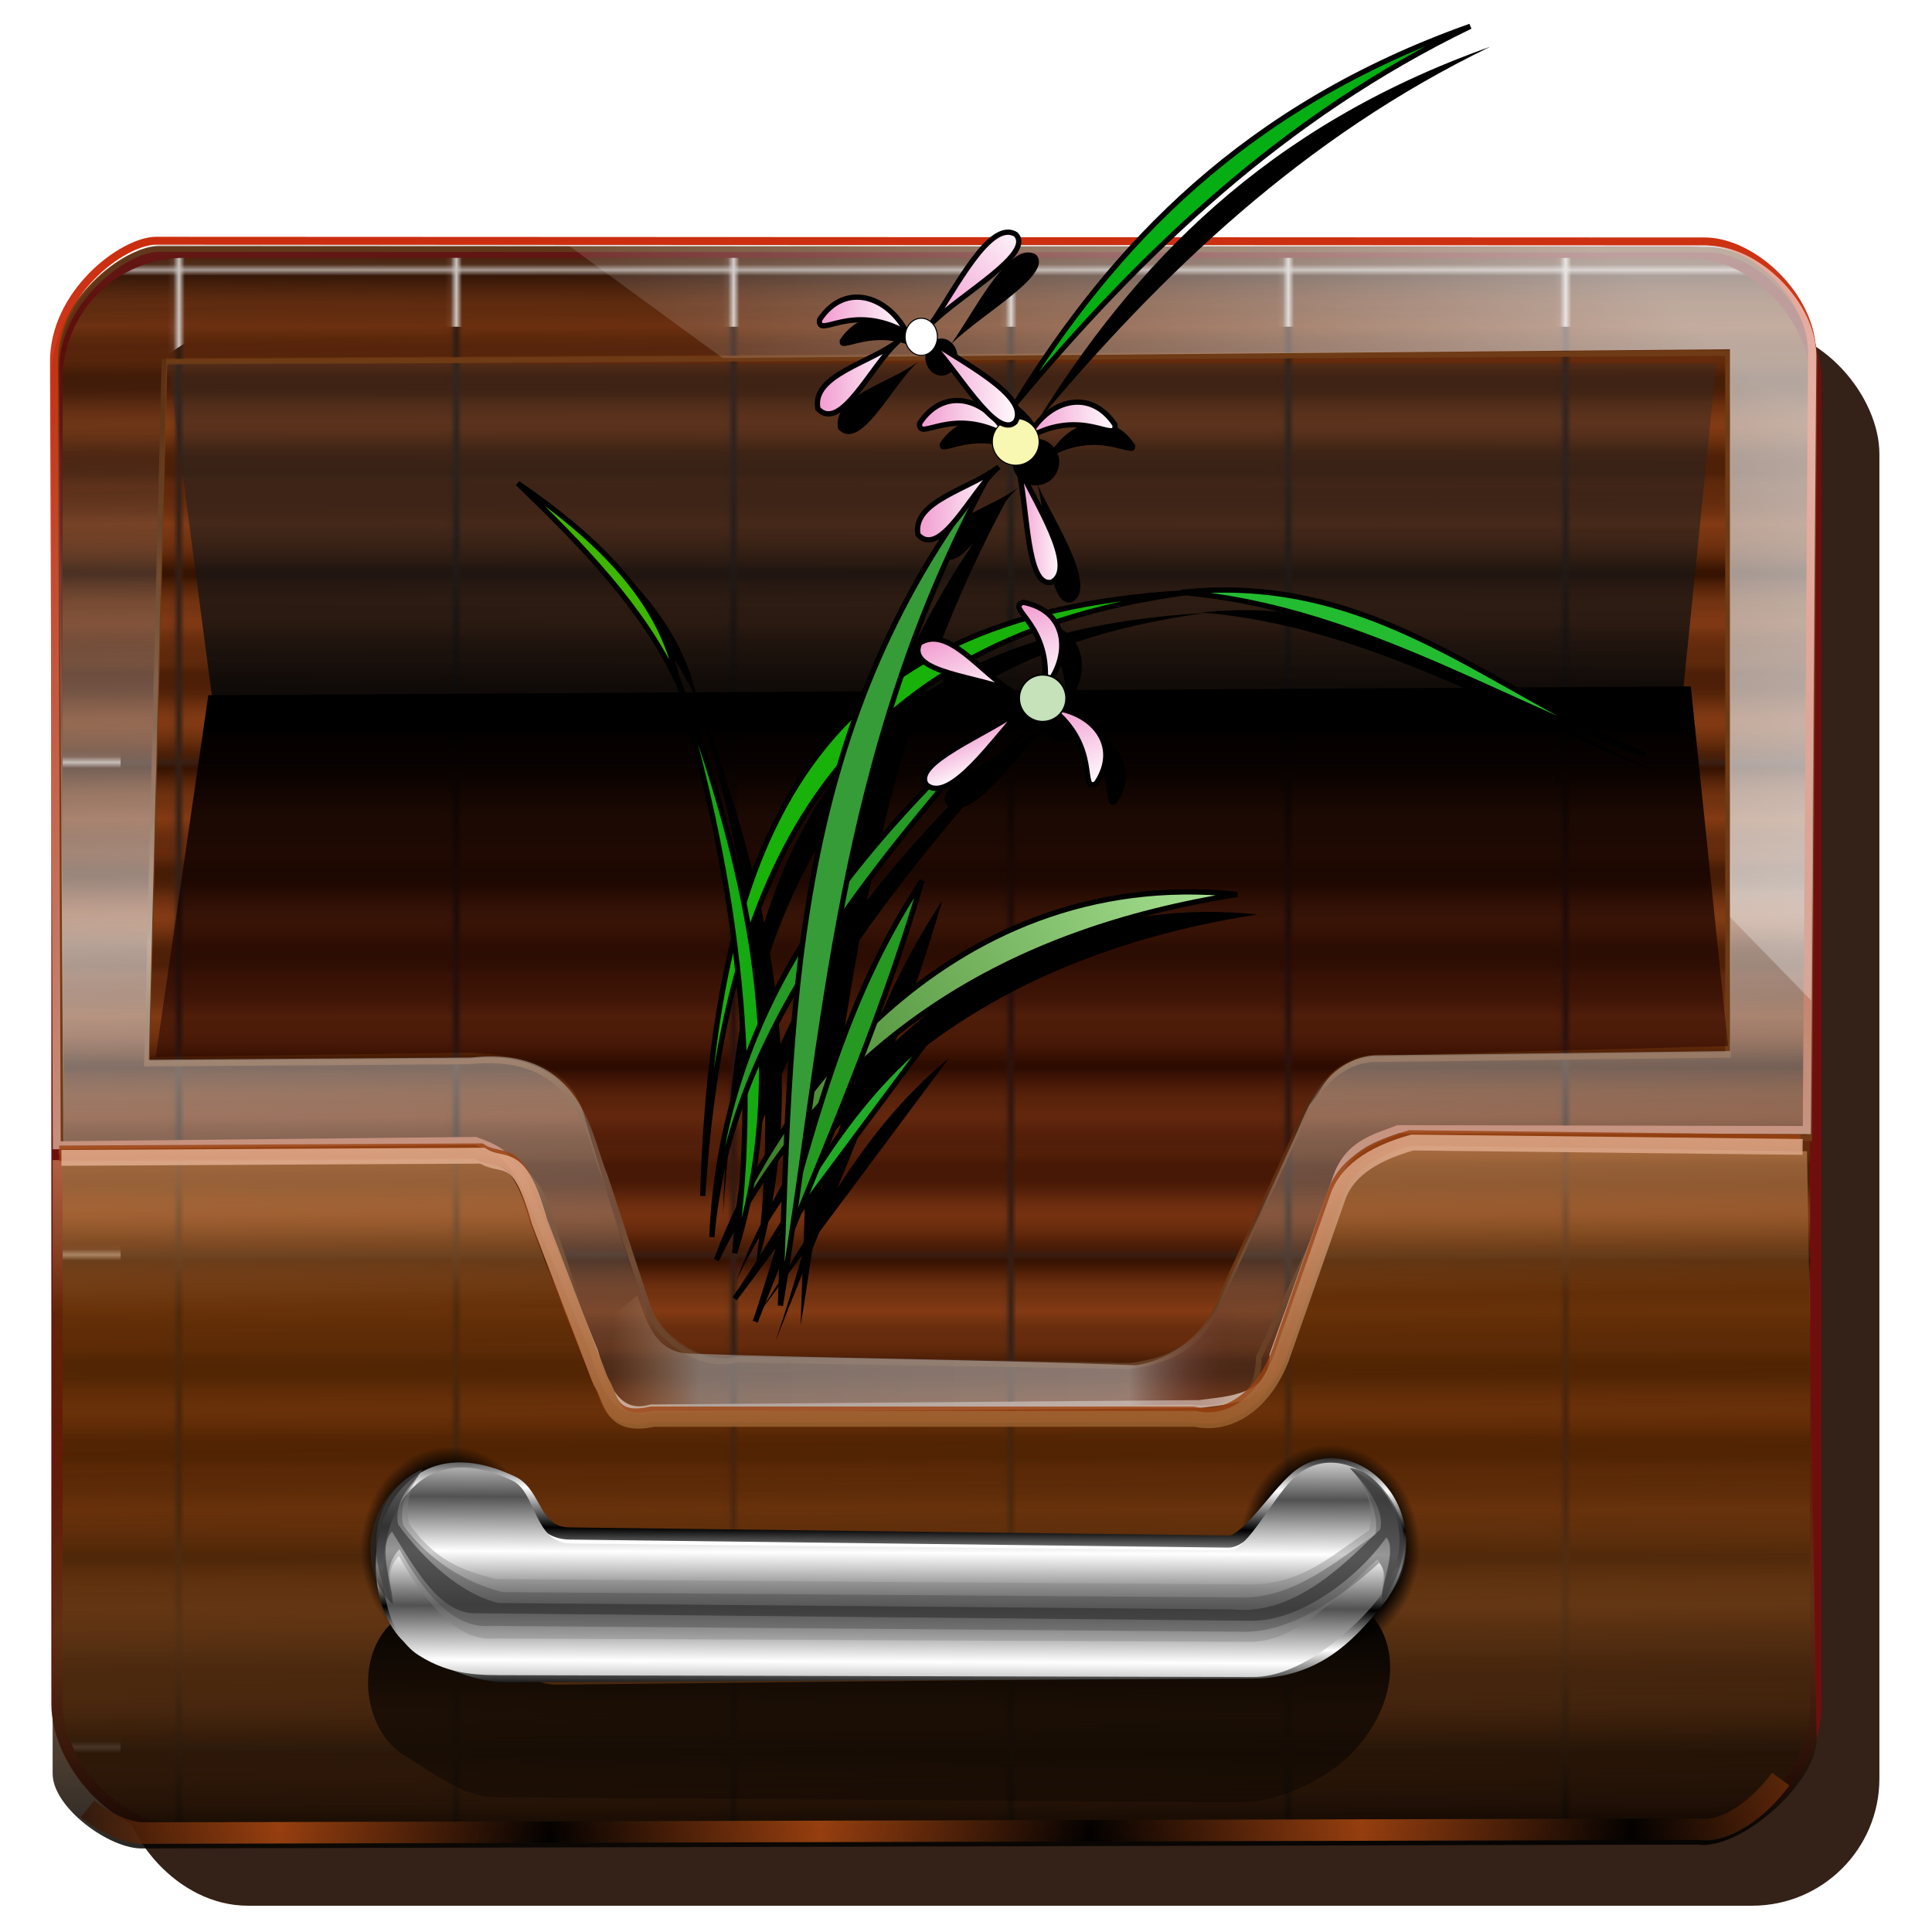 <?xml version="1.0" encoding="UTF-8" standalone="no"?>
<svg
   xmlns:dc="http://purl.org/dc/elements/1.1/"
   xmlns:cc="http://creativecommons.org/ns#"
   xmlns:rdf="http://www.w3.org/1999/02/22-rdf-syntax-ns#"
   xmlns:svg="http://www.w3.org/2000/svg"
   xmlns="http://www.w3.org/2000/svg"
   xmlns:xlink="http://www.w3.org/1999/xlink"
   xmlns:sodipodi="http://sodipodi.sourceforge.net/DTD/sodipodi-0.dtd"
   xmlns:inkscape="http://www.inkscape.org/namespaces/inkscape"
   version="1.1"
   id="svg2"
   width="341.33"
   height="341.33"
   viewBox="0 0 341.333 341.333"
   sodipodi:docname="chewmail.svg"
   inkscape:version="1.0 (4035a4f, 2020-05-01)">
  <defs
     id="defs6">
    <linearGradient
       id="linearGradient874"
       inkscape:collect="always">
      <stop
         stop-opacity="0.596"
         stop-color="#ffffff"
         id="stop1027" />
      <stop
         stop-opacity="0.077"
         stop-color="#ffffff"
         id="stop1029"
         offset="1" />
    </linearGradient>
    <linearGradient
       inkscape:collect="always"
       id="linearGradient1005">
      <stop
         stop-opacity="0.971"
         stop-color="#c92302"
         id="stop1001" />
      <stop
         stop-opacity="1"
         stop-color="#c8ad9d"
         offset="1"
         id="stop1003" />
    </linearGradient>
    <linearGradient
       id="linearGradient991"
       inkscape:collect="always">
      <stop
         stop-opacity="1"
         stop-color="#874c15"
         id="stop987" />
      <stop
         stop-opacity="0.976"
         stop-color="#eab79b"
         id="stop989"
         offset="1" />
    </linearGradient>
    <linearGradient
       inkscape:collect="always"
       id="linearGradient975">
      <stop
         stop-opacity="1"
         stop-color="#000000"
         id="stop971" />
      <stop
         stop-opacity="0.976"
         stop-color="#b84d12"
         offset="1"
         id="stop973" />
    </linearGradient>
    <linearGradient
       inkscape:collect="always"
       id="linearGradient961">
      <stop
         stop-opacity="0"
         stop-color="#c19169"
         id="stop957" />
      <stop
         stop-opacity="0.596"
         stop-color="#a39f9e"
         id="stop965"
         offset="0.141" />
      <stop
         stop-opacity="0.573"
         stop-color="#bcb3b1"
         offset="0.827"
         id="stop967" />
      <stop
         stop-opacity="0"
         stop-color="#5f1919"
         offset="1"
         id="stop959" />
    </linearGradient>
    <pattern
       inkscape:collect="always"
       xlink:href="#pattern1663"
       id="pattern1667"
       patternTransform="matrix(1,0,0,1.515,-2.6733398e-6,9.5703125e-6)" />
    <pattern
       inkscape:collect="always"
       xlink:href="#pattern848"
       id="pattern1663"
       patternTransform="matrix(1,0,0,1.515,-64.717,21.288)" />
    <linearGradient
       inkscape:collect="always"
       id="linearGradient854">
      <stop
         stop-opacity="1"
         stop-color="#000000"
         id="stop849" />
      <stop
         stop-opacity="0"
         stop-color="#380000"
         offset="1"
         id="stop851" />
    </linearGradient>
    <linearGradient
       id="linearGradient847"
       inkscape:collect="always">
      <stop
         stop-opacity="0.861"
         stop-color="#000000"
         id="stop843" />
      <stop
         stop-opacity="0.824"
         stop-color="#5e3614"
         offset="0.335"
         id="stop949" />
      <stop
         stop-opacity="0.506"
         stop-color="#542700"
         id="stop951"
         offset="0.563" />
      <stop
         stop-opacity="0.678"
         stop-color="#5b2d04"
         offset="0.776"
         id="stop953" />
      <stop
         stop-opacity="0.51"
         stop-color="#f1b077"
         id="stop845"
         offset="1" />
    </linearGradient>
    <pattern
       inkscape:collect="always"
       xlink:href="#pattern848"
       id="pattern1573"
       patternTransform="matrix(0.803,0,0,0.787,-74.015,29.037)" />
    <linearGradient
       inkscape:collect="always"
       id="linearGradient884">
      <stop
         stop-opacity="1"
         stop-color="#000000"
         id="stop880" />
      <stop
         stop-opacity="0.302"
         stop-color="#313131"
         offset="1"
         id="stop882" />
    </linearGradient>
    <linearGradient
       inkscape:collect="always"
       id="linearGradient874-3">
      <stop
         stop-opacity="0.576"
         stop-color="#ffffff"
         id="stop870" />
      <stop
         stop-opacity="0.233"
         stop-color="#1f0a00"
         offset="1"
         id="stop872" />
    </linearGradient>
    <linearGradient
       inkscape:collect="always"
       id="linearGradient4267">
      <stop
         stop-opacity="0.522"
         stop-color="#843c15"
         id="stop4269" />
      <stop
         stop-opacity="0"
         stop-color="#843c15"
         offset="1"
         id="stop4271" />
    </linearGradient>
    <linearGradient
       inkscape:collect="always"
       id="linearGradient4394">
      <stop
         stop-opacity="1"
         stop-color="#2f1000"
         id="stop4396" />
      <stop
         stop-opacity="1"
         stop-color="#843c15"
         offset="1"
         id="stop4398" />
    </linearGradient>
    <linearGradient
       inkscape:collect="always"
       xlink:href="#linearGradient4394"
       id="linearGradient851"
       gradientUnits="userSpaceOnUse"
       gradientTransform="matrix(1,0,0,0.365,1.093,109.973)"
       x1="102.5"
       y1="204.46"
       x2="102.5"
       y2="233.21"
       spreadMethod="reflect" />
    <linearGradient
       inkscape:collect="always"
       xlink:href="#linearGradient4267"
       id="linearGradient853"
       gradientUnits="userSpaceOnUse"
       gradientTransform="matrix(1,0,0,0.365,1.093,110.172)"
       x1="105"
       y1="151.33"
       x2="105"
       y2="168.83"
       spreadMethod="reflect" />
    <linearGradient
       inkscape:collect="always"
       xlink:href="#linearGradient874-3"
       id="linearGradient876"
       x1="166.1"
       y1="140.49"
       x2="162.84"
       y2="35.22"
       gradientUnits="userSpaceOnUse"
       spreadMethod="reflect"
       gradientTransform="translate(-3.149,21.796)" />
    <linearGradient
       inkscape:collect="always"
       xlink:href="#linearGradient884"
       id="linearGradient886"
       x1="176.15"
       y1="112.36"
       x2="176.43"
       y2="41.07"
       gradientUnits="userSpaceOnUse"
       gradientTransform="translate(-3.623,21.594)" />
    <linearGradient
       inkscape:collect="always"
       xlink:href="#linearGradient847"
       id="linearGradient896"
       x1="161.06"
       y1="302.4"
       x2="159.36"
       y2="177.25"
       gradientUnits="userSpaceOnUse"
       gradientTransform="translate(-5.424,24.796)" />
    <pattern
       patternUnits="userSpaceOnUse"
       width="48.04"
       height="57.21"
       patternTransform="translate(-70.528,6.566)"
       id="pattern848">
      <g
         id="g849"
         transform="matrix(0.155,0,0,0.549,-2.984,-66.32)">
        <rect
           rx="0"
           stroke-miterlimit="4"
           stroke-dashoffset="0"
           stroke-width="0.604"
           stroke-linecap="round"
           fill-opacity="1"
           stroke-linejoin="round"
           stroke="none"
           fill="url(#linearGradient851)"
           stroke-opacity="1"
           stroke-dasharray="none"
           opacity="1"
           id="rect845"
           width="309.38"
           height="103.93"
           x="19.218"
           y="120.72"
           ry="0" />
        <rect
           rx="0"
           stroke-miterlimit="4"
           stroke-dashoffset="0"
           stroke-width="0.604"
           stroke-linecap="round"
           fill-opacity="1"
           stroke-linejoin="round"
           stroke="none"
           fill="url(#linearGradient853)"
           stroke-opacity="1"
           stroke-dasharray="none"
           opacity="1"
           ry="0"
           y="120.91"
           x="19.218"
           height="103.93"
           width="309.38"
           id="rect847" />
      </g>
    </pattern>
    <linearGradient
       inkscape:collect="always"
       xlink:href="#linearGradient854"
       id="linearGradient856"
       x1="212.79"
       y1="105.6"
       x2="212.8"
       y2="207.57"
       gradientUnits="userSpaceOnUse"
       gradientTransform="translate(-3.487,22.471)" />
    <filter
       color-interpolation-filters="sRGB"
       inkscape:collect="always"
       id="filter852"
       x="-0.017"
       width="1.033"
       y="-0.019"
       height="1.037">
      <feGaussianBlur
         stdDeviation="2.162"
         inkscape:collect="always"
         id="feGaussianBlur854" />
    </filter>
    <pattern
       patternUnits="userSpaceOnUse"
       width="48.04"
       height="86.65"
       patternTransform="translate(-65.879,135.195)"
       id="pattern1669">
      <rect
         stroke-width="1.231"
         stroke="none"
         fill="url(#pattern1667)"
         width="48.04"
         height="86.65"
         x="0"
         y="0"
         id="rect1665" />
    </pattern>
    <linearGradient
       inkscape:collect="always"
       xlink:href="#linearGradient961"
       id="linearGradient963"
       x1="107.92"
       y1="244.79"
       x2="218.63"
       y2="245.88"
       gradientUnits="userSpaceOnUse" />
    <linearGradient
       inkscape:collect="always"
       xlink:href="#linearGradient975"
       id="linearGradient977"
       x1="193.48"
       y1="324.46"
       x2="145.69"
       y2="323.68"
       gradientUnits="userSpaceOnUse"
       gradientTransform="translate(-16.66,64.315)"
       spreadMethod="reflect" />
    <linearGradient
       inkscape:collect="always"
       xlink:href="#linearGradient991"
       id="linearGradient985"
       gradientUnits="userSpaceOnUse"
       gradientTransform="translate(0.387,1.937)"
       x1="171.01"
       y1="264.41"
       x2="169.71"
       y2="198.93" />
    <linearGradient
       inkscape:collect="always"
       xlink:href="#linearGradient1005"
       id="linearGradient1007"
       x1="191.31"
       y1="40.449"
       x2="194.93"
       y2="234.94"
       gradientUnits="userSpaceOnUse" />
    <filter
       color-interpolation-filters="sRGB"
       inkscape:collect="always"
       id="filter1011"
       x="-0.001"
       width="1.02"
       y="-0.015"
       height="1.03">
      <feGaussianBlur
         inkscape:collect="always"
         stdDeviation="1.293"
         id="feGaussianBlur1013" />
    </filter>
    <linearGradient
       inkscape:collect="always"
       id="linearGradient2813">
      <stop
         stop-opacity="1"
         stop-color="white"
         id="stop2815" />
      <stop
         stop-opacity="1"
         stop-color="black"
         offset="1"
         id="stop2817" />
    </linearGradient>
    <clipPath
       id="clipPath2059"
       clipPathUnits="userSpaceOnUse">
      <path
         stroke-miterlimit="4"
         stroke-width="0.048"
         stroke-linecap="butt"
         fill-opacity="1"
         stroke-linejoin="miter"
         stroke="none"
         fill-rule="evenodd"
         fill="#ffffff"
         stroke-opacity="1"
         stroke-dasharray="none"
         inkscape:connector-curvature="0"
         sodipodi:nodetypes="csscsscccccccs"
         id="path2061"
         d="m -10.1,231.685 c 3.559,2.506 4.832,-0.585 2.965,-3.064 -3.182,-4.225 -6.444,-9.84 -12.355,-15.913 -2.595,-2.669 -11.861,-7.808 -11.861,-7.808 0,0 -0.115,-2.188 -0.099,-3.064 0.011,-0.582 -0.566,-0.564 -0.89,-0.297 -0.782,0.645 -2.471,2.57 -2.471,2.57 l -1.68,-0.099 -1.087,-1.581 c -0.297,-0.411 -0.636,-0.346 -0.89,0 -0.545,1.85 -0.879,3.885 -3.459,3.954 l 4.448,3.954 c 7.766,1.553 15.579,5.585 20.262,14.332 0,0 4.526,5.194 7.116,7.018 z" />
    </clipPath>
    <clipPath
       clipPathUnits="userSpaceOnUse"
       id="clipPath2059-5">
      <path
         d="m -10.1,231.685 c 3.559,2.506 4.832,-0.585 2.965,-3.064 -3.182,-4.225 -6.444,-9.84 -12.355,-15.913 -2.595,-2.669 -11.861,-7.808 -11.861,-7.808 0,0 -0.115,-2.188 -0.099,-3.064 0.011,-0.582 -0.566,-0.564 -0.89,-0.297 -0.782,0.645 -2.471,2.57 -2.471,2.57 l -1.68,-0.099 -1.087,-1.581 c -0.297,-0.411 -0.636,-0.346 -0.89,0 -0.545,1.85 -0.879,3.885 -3.459,3.954 l 4.448,3.954 c 7.766,1.553 15.579,5.585 20.262,14.332 0,0 4.526,5.194 7.116,7.018 z"
         id="path2061-3"
         sodipodi:nodetypes="csscsscccccccs"
         inkscape:connector-curvature="0"
         stroke-dasharray="none"
         stroke-opacity="1"
         fill="#ffffff"
         fill-rule="evenodd"
         stroke="none"
         stroke-linejoin="miter"
         fill-opacity="1"
         stroke-linecap="butt"
         stroke-width="0.048"
         stroke-miterlimit="4" />
    </clipPath>
    <linearGradient
       id="linearGradient1174"
       inkscape:collect="always">
      <stop
         id="stop1170"
         stop-color="#000000"
         stop-opacity="1" />
      <stop
         id="stop1172"
         offset="1"
         stop-color="#000000"
         stop-opacity="0.151" />
    </linearGradient>
    <linearGradient
       id="linearGradient903"
       inkscape:collect="always">
      <stop
         id="stop899"
         stop-color="#000000"
         stop-opacity="1" />
      <stop
         offset="0.793"
         id="stop907"
         stop-color="#000000"
         stop-opacity="1" />
      <stop
         id="stop901"
         offset="1"
         stop-color="#000000"
         stop-opacity="0" />
    </linearGradient>
    <linearGradient
       id="linearGradient889"
       inkscape:collect="always">
      <stop
         id="stop885"
         stop-color="#525252"
         stop-opacity="1" />
      <stop
         id="stop887"
         offset="1"
         stop-color="#ffffff"
         stop-opacity="0.995" />
    </linearGradient>
    <radialGradient
       gradientUnits="userSpaceOnUse"
       gradientTransform="matrix(2.982,0,0,3.422,376.443,-202.577)"
       r="5.34"
       fy="139.12"
       fx="-99.53"
       cy="139.12"
       cx="-99.53"
       id="radialGradient905"
       xlink:href="#linearGradient903"
       inkscape:collect="always" />
    <radialGradient
       r="5.34"
       fy="139.12"
       fx="-99.53"
       cy="139.12"
       cx="-99.53"
       gradientTransform="matrix(2.982,0,0,3.422,531.734,-203.524)"
       gradientUnits="userSpaceOnUse"
       id="radialGradient911"
       xlink:href="#linearGradient903"
       inkscape:collect="always" />
    <filter
       height="1.201"
       y="-0.1"
       width="1.037"
       x="-0.019"
       id="filter1029"
       inkscape:collect="always"
       color-interpolation-filters="sRGB">
      <feGaussianBlur
         id="feGaussianBlur1031"
         inkscape:collect="always" />
    </filter>
    <filter
       height="1.104"
       y="-0.052"
       width="1.014"
       x="-0.007"
       id="filter1086"
       inkscape:collect="always"
       color-interpolation-filters="sRGB">
      <feGaussianBlur
         id="feGaussianBlur1088"
         inkscape:collect="always" />
    </filter>
    <filter
       height="1.1"
       y="-0.05"
       width="1.014"
       x="-0.007"
       id="filter1090"
       inkscape:collect="always"
       color-interpolation-filters="sRGB">
      <feGaussianBlur
         id="feGaussianBlur1092"
         inkscape:collect="always" />
    </filter>
    <filter
       height="1.105"
       y="-0.053"
       width="1.014"
       x="-0.007"
       id="filter1094"
       inkscape:collect="always"
       color-interpolation-filters="sRGB">
      <feGaussianBlur
         id="feGaussianBlur1096"
         inkscape:collect="always" />
    </filter>
    <linearGradient
       y2="156.84"
       x2="111.4"
       y1="141.62"
       x1="111.4"
       gradientUnits="userSpaceOnUse"
       id="linearGradient1189"
       xlink:href="#linearGradient1174"
       inkscape:collect="always" />
    <linearGradient
       spreadMethod="reflect"
       y2="138.09"
       x2="-73.838"
       y1="140.32"
       x1="-73.838"
       gradientTransform="matrix(2.982,0.013,0,3.156,377.006,-164.758)"
       gradientUnits="userSpaceOnUse"
       id="linearGradient1191"
       xlink:href="#linearGradient2813"
       inkscape:collect="always" />
    <linearGradient
       spreadMethod="reflect"
       y2="139.52"
       x2="-74.21"
       y1="136.47"
       x1="-74.21"
       gradientTransform="matrix(2.982,0.013,0,3.156,376.937,-165.04)"
       gradientUnits="userSpaceOnUse"
       id="linearGradient1193"
       xlink:href="#linearGradient889"
       inkscape:collect="always" />
    <linearGradient
       spreadMethod="pad"
       y2="103.7"
       x2="182.71"
       y1="4.467"
       x1="264.25"
       gradientTransform="translate(-3.149,21.796)"
       gradientUnits="userSpaceOnUse"
       id="linearGradient1032"
       xlink:href="#linearGradient874"
       inkscape:collect="always" />
    <linearGradient
       id="linearGradient2820"
       inkscape:collect="always">
      <stop
         stop-opacity="1"
         stop-color="#f197ce"
         id="stop2822" />
      <stop
         stop-opacity="1"
         stop-color="white"
         id="stop2824"
         offset="1" />
    </linearGradient>
    <linearGradient
       id="linearGradient2812"
       inkscape:collect="always">
      <stop
         stop-opacity="1"
         stop-color="#266a0f"
         id="stop2814" />
      <stop
         stop-opacity="1"
         stop-color="#aae495"
         id="stop2816"
         offset="1" />
    </linearGradient>
    <linearGradient
       gradientUnits="userSpaceOnUse"
       y2="201.16"
       x2="177.05"
       y1="264.51"
       x1="68.16"
       id="linearGradient2818"
       xlink:href="#linearGradient2812"
       inkscape:collect="always" />
    <linearGradient
       gradientUnits="userSpaceOnUse"
       y2="228.05"
       x2="-67.763"
       y1="246.4"
       x1="-88.42"
       id="linearGradient2826"
       xlink:href="#linearGradient2820"
       inkscape:collect="always" />
    <linearGradient
       gradientUnits="userSpaceOnUse"
       y2="244.26"
       x2="-92.09"
       y1="244.26"
       x1="-109.66"
       id="linearGradient2834"
       xlink:href="#linearGradient2820"
       inkscape:collect="always" />
    <linearGradient
       gradientUnits="userSpaceOnUse"
       y2="256.1"
       x2="-93.63"
       y1="256.1"
       x1="-110.05"
       id="linearGradient2842"
       xlink:href="#linearGradient2820"
       inkscape:collect="always" />
    <linearGradient
       gradientUnits="userSpaceOnUse"
       y2="256.84"
       x2="-71.06"
       y1="256.84"
       x1="-89.41"
       id="linearGradient2850"
       xlink:href="#linearGradient2820"
       inkscape:collect="always" />
    <linearGradient
       gradientUnits="userSpaceOnUse"
       y2="110.27"
       x2="-137.17"
       y1="110.27"
       x1="-154.73"
       id="linearGradient2858"
       xlink:href="#linearGradient2820"
       inkscape:collect="always" />
    <linearGradient
       gradientUnits="userSpaceOnUse"
       y2="109.97"
       x2="-157.71"
       y1="109.97"
       x1="-175.28"
       id="linearGradient2866"
       xlink:href="#linearGradient2820"
       inkscape:collect="always" />
    <linearGradient
       gradientUnits="userSpaceOnUse"
       y2="126.1"
       x2="-159.24"
       y1="126.1"
       x1="-175.66"
       id="linearGradient2874"
       xlink:href="#linearGradient2820"
       inkscape:collect="always" />
    <linearGradient
       gradientUnits="userSpaceOnUse"
       y2="129.9"
       x2="-147.59"
       y1="129.9"
       x1="-156.69"
       id="linearGradient2882"
       xlink:href="#linearGradient2820"
       inkscape:collect="always" />
    <filter
       height="1.031"
       y="-0.016"
       width="1.036"
       x="-0.018"
       id="filter4621"
       inkscape:collect="always">
      <feGaussianBlur
         stdDeviation="1.395"
         id="feGaussianBlur4623"
         inkscape:collect="always" />
    </filter>
    <linearGradient
       y2="110.27"
       x2="-137.17"
       y1="110.27"
       x1="-154.73"
       gradientUnits="userSpaceOnUse"
       id="linearGradient1140"
       xlink:href="#linearGradient2820"
       inkscape:collect="always" />
    <linearGradient
       y2="129.9"
       x2="-147.59"
       y1="129.9"
       x1="-156.69"
       gradientUnits="userSpaceOnUse"
       id="linearGradient1142"
       xlink:href="#linearGradient2820"
       inkscape:collect="always" />
    <linearGradient
       y2="126.1"
       x2="-159.24"
       y1="126.1"
       x1="-175.66"
       gradientUnits="userSpaceOnUse"
       id="linearGradient1144"
       xlink:href="#linearGradient2820"
       inkscape:collect="always" />
    <linearGradient
       y2="109.97"
       x2="-157.71"
       y1="109.97"
       x1="-175.28"
       gradientUnits="userSpaceOnUse"
       id="linearGradient1146"
       xlink:href="#linearGradient2820"
       inkscape:collect="always" />
  </defs>
  <sodipodi:namedview
     pagecolor="#ff0000"
     bordercolor="#666666"
     borderopacity="1"
     objecttolerance="10"
     gridtolerance="10"
     guidetolerance="10"
     inkscape:pageopacity="0"
     inkscape:pageshadow="2"
     inkscape:window-width="1920"
     inkscape:window-height="1056"
     id="namedview4"
     showgrid="false"
     inkscape:snap-to-guides="false"
     inkscape:snap-grids="false"
     inkscape:snap-others="false"
     inkscape:object-nodes="false"
     inkscape:snap-nodes="false"
     inkscape:snap-global="false"
     inkscape:zoom="2.5781249"
     inkscape:cx="170.66667"
     inkscape:cy="170.66667"
     inkscape:current-layer="svg2"
     inkscape:window-x="0"
     inkscape:window-y="0"
     inkscape:window-maximized="1"
     inkscape:document-rotation="0" />
  <rect
     style="filter:url(#filter852)"
     rx="22.471"
     stroke-miterlimit="4"
     stroke-dashoffset="0"
     stroke-width="2"
     stroke-linecap="round"
     fill-opacity="0.906"
     stroke-linejoin="round"
     stroke="none"
     filter="url(#filter852)"
     fill="#1f0a00"
     stroke-opacity="1"
     stroke-dasharray="none"
     opacity="1"
     ry="22.471"
     y="57.728"
     x="21.309"
     height="278.96"
     width="310.73"
     id="rect1574" />
  <rect
     rx="22.471"
     stroke-miterlimit="4"
     stroke-dashoffset="0"
     stroke-width="2"
     stroke-linecap="round"
     fill-opacity="1"
     stroke-linejoin="round"
     stroke="#700e0e"
     fill="url(#pattern1669)"
     stroke-opacity="1"
     stroke-dasharray="none"
     opacity="1"
     id="rect846"
     width="310.73"
     height="278.96"
     x="10.07"
     y="44.555"
     ry="22.471" />
  <path
     stroke-width="1"
     stroke-linecap="butt"
     fill-opacity="1"
     stroke-linejoin="miter"
     stroke="#6e3b16"
     fill="url(#pattern1573)"
     stroke-opacity="1"
     sodipodi:nodetypes="cccccccccccccccccccccccccccc"
     inkscape:connector-curvature="0"
     id="path1571"
     d="m 9.972,65.488 0.877,137.917 73.613,-0.387 c 4.158,1.552 8.458,2.394 11.623,8.91 l 9.299,28.283 c 1.799,6.476 4.19,11.765 10.072,10.074 l 96.859,-0.775 c 5.155,-0.713 9.991,-1.873 10.074,-9.686 l 14.334,-30.607 c 2.081,-5.653 5.955,-7.722 10.074,-9.299 l 72.838,1.162 0.933,-137.616 C 320.389,53.836 310.389,44.364 301.921,44.107 L 27.932,43.987 C 22.068,44.076 9.849,53.27 9.972,65.488 Z M 305.302,62.378 V 186.358 l -62.766,0.775 c -7.218,0.415 -11.479,7.519 -13.561,13.172 l -13.172,28.67 c -3.571,10.137 -11.118,11.686 -16.273,12.398 l -69.352,-1.162 c -5.882,1.691 -14.086,-3.21 -15.885,-9.686 l -7.361,-22.471 c -2.857,-6.588 -4.227,-22.662 -24.021,-20.535 l -56.953,0.387 3.1,-123.98 z" />
  <path
     stroke-width="1"
     stroke-linecap="butt"
     fill-opacity="1"
     stroke-linejoin="miter"
     stroke="none"
     fill="url(#linearGradient876)"
     stroke-opacity="1"
     d="m 10.31,64.812 0.877,137.917 73.613,-0.387 c 4.158,1.552 6.093,2.394 9.258,8.91 l 11.664,28.283 c 1.799,6.476 4.19,11.765 10.072,10.074 l 96.859,-0.775 c 5.155,-0.713 13.031,-0.86 13.115,-8.672 l 11.293,-31.621 c 2.081,-5.653 6.631,-6.708 10.75,-8.285 l 72.162,0.149 0.933,-137.616 c -0.18,-9.629 -10.18,-19.101 -18.648,-19.358 L 28.27,43.311 c -5.864,0.089 -18.082,9.284 -17.96,21.501 z M 305.64,61.702 v 123.98 l -62.766,0.775 c -7.218,0.415 -11.479,7.519 -13.561,13.172 l -13.172,28.67 c -3.571,10.137 -11.118,11.686 -16.273,12.398 l -69.352,-1.162 c -5.882,1.691 -14.086,-3.21 -15.885,-9.686 l -7.361,-22.471 c -2.857,-6.588 -4.227,-22.662 -24.021,-20.535 l -56.953,0.387 3.1,-123.98 z"
     id="path865"
     inkscape:connector-curvature="0"
     sodipodi:nodetypes="cccccccccccccccccccccccccccc" />
  <path
     stroke-miterlimit="4"
     stroke-width="1.4"
     stroke-linecap="butt"
     fill-opacity="1"
     stroke-linejoin="miter"
     stroke="url(#linearGradient1007)"
     fill="none"
     stroke-opacity="0.976"
     stroke-dasharray="none"
     sodipodi:nodetypes="ccccccccccccccc"
     inkscape:connector-curvature="0"
     id="path996"
     d="M 9.535,64.037 10.025,202.342 84.025,201.568 c 4.158,1.552 6.093,2.394 9.258,8.91 l 11.664,28.283 c 1.799,6.476 4.19,11.765 10.072,10.074 l 96.859,-0.775 c 5.155,-0.713 13.031,-0.86 13.115,-8.672 l 11.293,-31.621 c 2.081,-5.653 6.631,-6.708 10.75,-8.285 l 72.162,0.149 0.933,-137.616 C 319.952,52.385 309.952,42.914 301.484,42.657 L 27.495,42.536 c -5.864,0.089 -18.082,9.284 -17.96,21.501 z" />
  <path
     stroke-width="1"
     stroke-linecap="butt"
     fill-opacity="1"
     stroke-linejoin="miter"
     stroke="none"
     fill="url(#linearGradient886)"
     stroke-opacity="1"
     d="m 29.697,64.212 7.754,58.882 259.965,-1.553 5.813,-57.329 z"
     id="path878"
     inkscape:connector-curvature="0"
     sodipodi:nodetypes="ccccc" />
  <path
     stroke-miterlimit="4"
     stroke-width="2.8"
     stroke-linecap="butt"
     fill-opacity="1"
     stroke-linejoin="miter"
     stroke="none"
     fill="url(#linearGradient896)"
     stroke-opacity="0.808"
     stroke-dasharray="none"
     d="m 9.299,204.955 74.388,-0.387 c 3.853,2.468 6.397,-1.556 10.073,11.623 l 10.848,28.283 c 2.068,3.055 1.529,8.283 9.299,6.586 h 95.697 c 6.134,1.356 12.214,-2.859 15.25,-10.799 l 9.934,-28.333 c 1.441,-4.212 5.536,-7.539 13.173,-9.686 l 71.289,1.162 1.708,104.229 c -0.624,8.055 -13.875,19.365 -21.079,18.248 l -274.694,0.688 c -5.849,0.138 -15.812,-7.197 -15.885,-13.133 z"
     id="path888"
     inkscape:connector-curvature="0"
     sodipodi:nodetypes="ccccccccccccccc" />
  <path
     stroke-width="1"
     stroke-linecap="butt"
     fill-opacity="1"
     stroke-linejoin="miter"
     stroke="none"
     fill="url(#linearGradient856)"
     stroke-opacity="1"
     d="m 36.807,122.818 261.908,-1.55 6.586,63.54 -58.503,1.55 c -12.172,-0.922 -11.879,5.081 -15.498,8.911 l -15.885,35.257 c -3.065,4.496 -5.868,9.202 -13.948,9.686 l -75.163,-0.775 c -2.785,2.228 -13.997,-5.462 -12.785,-9.299 -1.162,-1.937 -10.073,-32.157 -10.073,-32.157 -2.637,-10.802 -11.477,-11.265 -20.147,-12.011 l -55.791,0.775 z"
     id="path1575"
     inkscape:connector-curvature="0"
     sodipodi:nodetypes="ccccccccccccc" />
  <path
     stroke-width="1"
     stroke-linecap="butt"
     fill-opacity="1"
     stroke-linejoin="miter"
     stroke="none"
     fill="url(#linearGradient963)"
     stroke-opacity="1"
     d="m 112.582,228.893 -9.171,7.361 c 2.735,5.681 2.473,13.411 13.752,13.245 l 92.96,-1.359 c 12.213,1.633 12.078,-7.71 16.453,-13.044 L 215.239,230.465 c -3.449,5.373 -7.734,9.672 -14.532,10.739 -26.794,-1.009 -58.062,-1.273 -78.319,-2.056 -6.505,0.059 -7.953,-5.12 -9.806,-10.254 z"
     id="path955"
     inkscape:connector-curvature="0"
     sodipodi:nodetypes="ccccccccc" />
  <g
     id="g994"
     transform="translate(15.885,-64.702)">
    <path
       stroke-miterlimit="4"
       stroke-width="3.8"
       stroke-linecap="butt"
       fill-opacity="0.861"
       stroke-linejoin="miter"
       stroke="url(#linearGradient977)"
       fill="none"
       stroke-opacity="0.808"
       stroke-dasharray="none"
       d="m 298.718,379.02 c -3.872,5.28 -9.774,9.559 -14.338,8.852 L 9.686,388.561 c -2.923,0.069 -6.874,-1.729 -10.104,-4.285"
       id="path969"
       inkscape:connector-curvature="0"
       sodipodi:nodetypes="cccc" />
  </g>
  <g
     id="g999">
    <path
       stroke-miterlimit="4"
       stroke-width="2.8"
       stroke-linecap="butt"
       fill-opacity="1"
       stroke-linejoin="miter"
       stroke="#9b410f"
       fill="none"
       stroke-opacity="0.808"
       stroke-dasharray="none"
       d="m 10.461,203.793 74.388,-0.387 c 3.853,2.468 6.397,-1.556 10.073,11.623 l 10.848,28.283 c 2.068,3.055 1.529,8.283 9.299,6.586 h 95.697 c 6.134,1.356 12.214,-2.859 15.25,-10.799 l 9.934,-28.333 c 1.441,-4.212 5.536,-7.539 13.173,-9.686 l 68.964,0.775"
       id="path979"
       inkscape:connector-curvature="0"
       sodipodi:nodetypes="cccccccccc" />
  </g>
  <path
     stroke-miterlimit="4"
     stroke-width="2.8"
     stroke-linecap="butt"
     fill-opacity="0.861"
     stroke-linejoin="miter"
     stroke="url(#linearGradient985)"
     fill="none"
     stroke-opacity="0.808"
     stroke-dasharray="none"
     d="m 10.848,204.568 74.388,-0.387 c 3.853,2.468 6.397,-1.556 10.073,11.623 l 10.848,28.283 c 2.068,3.055 1.529,8.283 9.299,6.586 H 211.154 c 6.134,1.356 12.214,-2.859 15.25,-10.799 l 9.934,-28.333 c 1.441,-4.212 5.536,-7.539 13.173,-9.686 l 68.964,0.775"
     id="path983"
     inkscape:connector-curvature="0"
     sodipodi:nodetypes="cccccccccc" />
  <path
     stroke-miterlimit="4"
     stroke-width="2.5"
     stroke-linecap="butt"
     fill-opacity="1"
     stroke-linejoin="miter"
     stroke="url(#linearGradient1007)"
     filter="url(#filter1011)"
     fill="none"
     stroke-opacity="0.976"
     stroke-dasharray="none"
     d="M 9.535,64.037 10.025,202.342 84.025,201.568 c 4.158,1.552 9.584,3.17 12.749,9.686 l 8.173,27.507 c 1.799,6.476 5.742,11.377 11.624,9.686 l 95.308,-0.388 c 5.155,-0.713 11.867,-0.084 11.951,-7.896 l 12.457,-32.397 c 2.081,-5.653 6.631,-6.708 10.75,-8.285 l 72.162,0.149 0.933,-137.616 C 319.952,52.385 309.952,42.914 301.484,42.657 L 27.495,42.536 c -5.864,0.089 -18.082,9.284 -17.96,21.501 z"
     id="path1009"
     inkscape:connector-curvature="0"
     sodipodi:nodetypes="ccccccccccccccc" />
  <path
     transform="matrix(2.572,0.011,0,2.723,-140.233,-103.882)"
     sodipodi:nodetypes="cssssssssc"
     inkscape:connector-curvature="0"
     id="path1033"
     d="m 88.682,143.019 c -9.327,-4.172 -11.007,5.926 -6.433,8.655 2.252,1.344 4.227,2.723 6.294,2.727 l 51.03,0.118 c 3.199,0.007 6.56,-1.843 8.111,-3.517 5.207,-5.619 0.601,-11.857 -3.285,-8.724 -1.476,1.19 -5.427,4.148 -6.691,4.166 l -44.965,0.637 c -2.724,0.039 -7.754,-4.062 -5.936,-4.062 z"
     stroke-dasharray="none"
     stroke-opacity="1"
     fill="url(#linearGradient1189)"
     filter="url(#filter1029)"
     stroke="none"
     stroke-linejoin="miter"
     fill-opacity="1"
     stroke-linecap="butt"
     stroke-width="0.812"
     stroke-miterlimit="4" />
  <ellipse
     transform="matrix(1,0.004,0,1,0,0)"
     ry="18.274"
     rx="15.924"
     cy="272.61"
     cx="234.93"
     id="ellipse909"
     opacity="1"
     stroke-dasharray="none"
     stroke-opacity="1"
     fill="url(#radialGradient911)"
     fill-rule="nonzero"
     stroke="none"
     stroke-linejoin="round"
     fill-opacity="1"
     stroke-linecap="round"
     stroke-width="2.149"
     stroke-dashoffset="0"
     stroke-miterlimit="4" />
  <ellipse
     transform="matrix(1,0.004,0,1,0,0)"
     id="path897"
     cx="79.63"
     cy="273.56"
     rx="15.924"
     ry="18.274"
     opacity="1"
     stroke-dasharray="none"
     stroke-opacity="1"
     fill="url(#radialGradient905)"
     fill-rule="nonzero"
     stroke="none"
     stroke-linejoin="round"
     fill-opacity="1"
     stroke-linecap="round"
     stroke-width="2.149"
     stroke-dashoffset="0"
     stroke-miterlimit="4" />
  <path
     d="m 90.573,261.856 c -23.991,-11.462 -28.697,21.138 -16.934,28.62 5.793,3.685 10.872,5.683 16.189,5.657 l 131.448,-0.644 c 11.444,-0.056 17.067,-6.698 21.056,-11.236 13.394,-15.24 -3.276,-31.727 -13.273,-23.243 -3.798,3.223 -8.794,11.381 -12.045,11.342 l -116.326,-1.42 c -6.47,-0.079 -5.845,-7.035 -10.114,-9.075 z"
     id="path863"
     inkscape:connector-curvature="0"
     sodipodi:nodetypes="cssssssssc"
     stroke-dasharray="none"
     stroke-opacity="1"
     fill="#ffffff"
     stroke="url(#linearGradient1191)"
     stroke-linejoin="miter"
     fill-opacity="1"
     stroke-linecap="butt"
     stroke-width="2.149"
     stroke-miterlimit="4" />
  <path
     sodipodi:nodetypes="cssssssssc"
     inkscape:connector-curvature="0"
     id="path883"
     d="m 90.504,261.574 c -23.991,-11.462 -28.31,23.38 -16.546,30.862 5.793,3.685 10.872,3.512 16.189,3.525 l 131.254,0.325 c 8.227,0.02 16.873,-7.777 20.862,-12.316 13.394,-15.24 -3.276,-31.727 -13.273,-23.243 -3.798,3.223 -8.6,13.231 -11.851,13.196 l -116.326,-1.226 c -6.47,-0.068 -6.039,-9.083 -10.308,-11.123 z"
     stroke-dasharray="none"
     stroke-opacity="1"
     fill="url(#linearGradient1193)"
     stroke="none"
     stroke-linejoin="miter"
     fill-opacity="1"
     stroke-linecap="butt"
     stroke-width="2.149"
     stroke-miterlimit="4" />
  <path
     transform="matrix(2.572,0.011,0,2.723,-140.233,-103.882)"
     stroke-width="0.307"
     stroke-linecap="butt"
     fill-opacity="0.387"
     stroke-linejoin="miter"
     stroke="none"
     filter="url(#filter1090)"
     fill="#808080"
     stroke-opacity="1"
     d="m 83.536,133.154 c -0.628,0.98 -1.267,1.907 -0.904,3.547 1.748,2.245 3.362,2.945 5.982,3.547 l 51.68,0.139 c 3.695,0.021 5.804,-1.997 8.277,-3.547 0.284,-1.166 0.052,-2.684 -1.322,-4.034 1.623,0.83 5.975,3.535 2.156,8.764 -0.035,-1.197 0.482,-2.053 -0.267,-2.85 -2.474,2.135 -5.472,5.461 -8.867,5.385 l -51.876,-0.001 c -2.617,0.212 -4.964,-2.772 -6.471,-5.333 -1.032,1.026 -0.422,1.946 -0.406,3.146 -1.408,-1.963 -2.292,-6.843 2.017,-8.764 z"
     id="path865-3"
     inkscape:connector-curvature="0"
     sodipodi:nodetypes="cccccccccccccc" />
  <path
     transform="matrix(2.572,0.011,0,2.723,-140.233,-103.882)"
     stroke-width="0.307"
     stroke-linecap="butt"
     fill-opacity="0.387"
     stroke-linejoin="miter"
     stroke="none"
     filter="url(#filter1086)"
     fill="#444444"
     stroke-opacity="1"
     sodipodi:nodetypes="cccccccccccccc"
     inkscape:connector-curvature="0"
     id="path893"
     d="m 83.536,133.154 c -0.628,0.98 -1.684,1.976 -1.322,3.617 1.748,2.245 4.226,3.716 6.845,4.319 l 50.788,0.142 c 3.695,0.021 6.668,-2.563 9.141,-4.114 0.284,-1.166 -0.365,-2.962 -1.739,-4.312 1.623,0.83 5.975,3.535 2.156,8.764 -0.035,-1.197 0.601,-1.825 -0.148,-2.621 -2.474,2.135 -5.997,4.58 -9.392,4.505 l -51.707,-0.172 c -2.617,0.212 -4.694,-2.385 -6.201,-4.946 -1.032,1.026 -0.816,2.442 -0.438,3.582 -1.408,-1.963 -2.292,-6.843 2.017,-8.764 z" />
  <path
     transform="matrix(2.572,0.011,0,2.723,-140.233,-103.882)"
     stroke-width="0.307"
     stroke-linecap="butt"
     fill-opacity="0.619"
     stroke-linejoin="miter"
     stroke="none"
     filter="url(#filter1094)"
     fill="#303030"
     stroke-opacity="1"
     d="m 83.536,133.154 c -0.628,0.98 -2.021,1.948 -1.658,3.589 1.748,2.245 4.243,4.45 6.863,5.053 l 50.44,0.211 c 4.472,0.445 8.142,-3.435 10.155,-5.236 0.284,-1.166 -0.713,-2.614 -2.087,-3.965 2.465,0.156 5.975,5.501 2.156,8.764 -0.035,-1.197 1.097,-3.478 0.348,-4.275 -2.022,2.702 -5.993,5.52 -9.388,5.445 l -53.112,-0.272 c -2.494,0.089 -4.192,-2.825 -5.804,-5.281 -1.032,1.026 0.053,3.529 0.07,4.73 -2.23,-1.728 -2.415,-6.808 2.017,-8.764 z"
     id="path895"
     inkscape:connector-curvature="0"
     sodipodi:nodetypes="cccccccccccccc" />
  <path
     stroke-width="1"
     stroke-linecap="butt"
     fill-opacity="1"
     stroke-linejoin="miter"
     stroke="none"
     fill="url(#linearGradient1032)"
     stroke-opacity="1"
     sodipodi:nodetypes="cccccccc"
     inkscape:connector-curvature="0"
     id="path1025"
     d="m 319.974,176.745 0.933,-113.955 c -0.18,-9.629 -10.18,-19.101 -18.648,-19.358 l -201.891,-0.12 27.286,19.94 177.987,-1.549 0,100.32 z" />
  <g
     transform="matrix(1.065,0,0,1.065,48.95,-0.778)"
     id="g1138">
    <path
       style="filter:url(#filter4621)"
       fill-opacity="1"
       stroke="none"
       fill-rule="evenodd"
       filter="url(#filter4621)"
       fill="#000000"
       inkscape:connector-curvature="0"
       id="path3673"
       d="m 201.251,8.485 c -37.365,13.257 -59.106,36.184 -75.375,62.5 20.924,-25.035 44.407,-47.509 75.375,-62.5 z M 124.657,42.61 c -4.12,-0.092 -9.225,10.086 -12.719,15.031 -0.468,-0.458 -1.056,-0.75 -1.719,-0.75 -1.201,0 -2.191,0.905 -2.531,2.156 -2.978,-5.721 -10.078,-8.35 -14.344,-1.906 -0.27,3.238 5.191,-2.962 14.281,2.062 -0.053,0.241 -0.094,0.49 -0.094,0.75 0,1.701 1.208,3.094 2.688,3.094 0.925,0 1.737,-0.556 2.219,-1.375 2.796,3.27 5.914,7.912 8.594,10.656 -3.421,-2.594 -7.996,-2.71 -11.094,1.969 -0.252,3.028 4.51,-2.23 12.562,1.188 -0.314,0.56 -0.5,1.187 -0.5,1.875 0,2.145 1.73,3.906 3.875,3.906 0.107,0 0.208,-0.023 0.312,-0.031 1.73,6.924 1.38,20.399 5.656,19.406 4.457,-2.365 -2.855,-13.313 -5.625,-19.406 1.981,-0.176 3.531,-1.848 3.531,-3.875 0,-0.526 -0.092,-1.012 -0.281,-1.469 8.242,-3.691 13.131,1.724 12.875,-1.344 -3.882,-5.864 -10.105,-4.215 -13.438,0.438 -0.674,-0.852 -1.687,-1.412 -2.844,-1.469 1.239,-3.855 -7.802,-8.718 -13.375,-12.344 0.136,-0.369 0.188,-0.793 0.188,-1.219 0,-0.921 -0.349,-1.717 -0.906,-2.281 5.09,-4.994 16.959,-11.496 13.938,-14.688 -0.406,-0.25 -0.821,-0.365 -1.25,-0.375 z m -18.188,18.031 c -4.673,3.68 -14.468,5.658 -13.406,11.25 3.813,4.061 8.934,-7.405 13.406,-11.25 z m 16,12.938 c 0.378,0.292 0.713,0.555 1.062,0.719 -0.096,0.073 -0.193,0.168 -0.281,0.25 -0.251,-0.337 -0.502,-0.667 -0.781,-0.969 z m 0.594,7.938 c -0.435,0.342 -0.927,0.683 -1.438,1 0.034,-0.061 0.06,-0.126 0.094,-0.188 -0.056,0.071 -0.101,0.148 -0.156,0.219 -4.979,3.072 -12.834,5.168 -11.875,10.219 1.739,1.852 3.719,0.473 5.812,-1.938 -6.857,10.146 -11.944,20.519 -15.781,31.031 -8.801,8.238 -14.866,18.964 -18.906,32 -2.49,-12.425 -6.435,-25.04 -11.25,-37.781 4.36,14.584 7.68,29.166 9.594,43.75 -3.117,12.383 -4.696,26.619 -5.188,42.594 0.841,-13.259 2.619,-25.797 5.812,-37.25 0.552,5.162 0.928,10.338 1.094,15.5 -3.015,8.609 -4.918,18.035 -5.375,28.562 0.682,-8.258 2.613,-16.121 5.469,-23.688 0.043,6.097 -0.184,12.185 -0.75,18.281 -1.61,3.254 -2.935,6.348 -3.969,9.188 1.192,-2.412 2.427,-4.752 3.719,-7 -0.206,1.952 -0.415,3.923 -0.688,5.875 0.871,-2.792 1.613,-5.609 2.219,-8.438 1.998,-3.283 4.13,-6.381 6.344,-9.312 -0.186,4.221 -0.354,8.462 -0.5,12.688 -2.585,4.247 -5.177,8.478 -8.062,12.625 l 7.844,-10.531 c -1.394,4.788 -2.813,9.553 -4.438,14.312 1.466,-3.783 2.956,-7.514 4.469,-11.25 -0.099,2.873 -0.201,5.754 -0.312,8.625 0.703,-4.222 1.345,-8.47 1.969,-12.688 0.382,-0.936 0.773,-1.877 1.156,-2.812 L 111.469,176.267 c -7.992,6.562 -13.572,13.947 -18.5,21.531 2.284,-5.581 4.52,-11.178 6.719,-16.844 17.054,-15.909 38.495,-24.677 62.937,-28.531 -25.547,-2.629 -45.537,7.473 -60.062,21.094 2.811,-7.583 5.434,-15.328 7.781,-23.375 -6.575,9.933 -11.04,20.131 -14.625,30.438 -1.251,1.433 -2.449,2.881 -3.594,4.344 1.338,-9.392 2.754,-18.805 4.5,-28.219 5.204,-7.502 11.046,-14.807 17.125,-22.031 4.027,-1.257 9.509,-9.054 13.188,-12.969 0.929,1.736 3.015,2.546 4.875,1.781 0.482,-0.198 0.901,-0.499 1.25,-0.844 6.561,6.222 3.415,12.81 6.156,11.406 3.94,-5.81 0.055,-10.926 -5.5,-12.25 0.562,-1 0.689,-2.232 0.219,-3.375 -0.389,-0.945 -1.108,-1.667 -1.969,-2.062 1.788,-2.987 2.093,-6.495 0.469,-9.062 6.46,-2.164 13.59,-3.8 21.469,-4.875 -8.448,0.477 -16.066,1.579 -22.906,3.281 -0.982,-0.791 -2.25,-1.398 -3.875,-1.719 -1.303,0.413 -0.642,1.17 0.438,2.625 -4.316,1.252 -8.31,2.8 -12,4.562 -1.947,-1.157 -3.837,-1.572 -5.625,-0.406 -0.57,1.253 -0.222,2.216 0.688,3 -1.279,0.747 -2.521,1.527 -3.719,2.344 3.64,-10.7 8.203,-21.437 14,-32.25 0.733,-0.9 1.448,-1.735 2.156,-2.344 z M 69.563,116.079 c -0.027,-0.071 -0.036,-0.148 -0.062,-0.219 -2.922,-12.652 -13.103,-22.668 -26.188,-31.625 10.663,10.255 20.81,20.725 26.5,32.969 -0.071,-0.378 -0.166,-0.751 -0.25,-1.125 z m 89.687,-14.125 c -1.922,0.037 -3.889,0.16 -5.906,0.375 28.132,2.362 51.493,17.471 76.938,27 -23.541,-9.371 -42.196,-27.93 -71.031,-27.375 z m -30.375,6.625 c 1.016,1.755 1.942,4.157 1.906,7.469 -0.632,-0.073 -1.276,-0.009 -1.906,0.25 -1.384,0.569 -2.247,1.856 -2.375,3.25 -2.162,2.075 -4.332,4.157 -6.469,6.25 -5.372,2.999 -10.671,6 -8.938,8.438 0.104,0.087 0.203,0.183 0.312,0.25 -4.766,4.986 -9.325,10.132 -13.5,15.562 1.841,-9.049 4.047,-18.12 6.844,-27.219 2.983,-2.619 6.242,-5.026 9.781,-7.219 3.551,1.112 8.197,1.872 10.906,3.25 -2.283,-1.288 -4.641,-3.593 -6.969,-5.531 3.245,-1.757 6.703,-3.345 10.406,-4.75 z m -2.406,11.312 c -9.5e-4,0.494 0.082,0.983 0.281,1.469 0.045,0.111 0.102,0.209 0.156,0.312 -1.198,0.883 -2.717,1.773 -4.312,2.688 1.294,-1.49 2.579,-2.979 3.875,-4.469 z m -29.844,11.344 c -2.866,9.724 -4.778,19.556 -6.094,29.469 -2.617,4.224 -4.998,8.619 -7.031,13.281 -0.307,-5.014 -0.889,-10.067 -1.75,-15.156 3.501,-10.307 8.33,-19.623 14.875,-27.594 z m -6.906,36.188 c -0.825,7.693 -1.339,15.409 -1.719,23.156 -2.207,3.224 -4.141,6.436 -5.844,9.562 1.24,-6.961 1.714,-14.037 1.562,-21.188 1.786,-3.909 3.785,-7.759 6,-11.531 z m 3.812,19.781 c -1.162,3.678 -2.249,7.372 -3.312,11.062 0.408,-2.89 0.843,-5.766 1.25,-8.656 0.687,-0.812 1.358,-1.623 2.062,-2.406 z" />
    <g
       transform="matrix(0.874,0,0,0.874,4.989,-27.564)"
       id="g2916">
      <path
         stroke-width="1"
         stroke-linecap="butt"
         fill-opacity="1"
         stroke-linejoin="miter"
         stroke="#000000"
         fill-rule="evenodd"
         fill="#23bc30"
         stroke-opacity="1"
         inkscape:connector-curvature="0"
         d="m 253.998,175.692 c -29.127,-10.908 -55.865,-28.185 -88.068,-30.889 36.948,-3.939 59.323,19.447 88.068,30.889 z"
         id="path1308"
         sodipodi:nodetypes="ccc" />
      <path
         stroke-width="1"
         stroke-linecap="butt"
         fill-opacity="1"
         stroke-linejoin="miter"
         stroke="#000000"
         fill-rule="evenodd"
         fill="#18b20a"
         stroke-opacity="1"
         inkscape:connector-curvature="0"
         d="M 166.574,144.901 C 96.882,148.839 77.226,189.75 75.084,259.372 78.809,200.658 98.488,154.194 166.574,144.901 Z"
         id="path1310"
         sodipodi:nodetypes="ccc" />
      <path
         style="fill:url(#linearGradient2818)"
         stroke-width="1"
         stroke-linecap="butt"
         fill-opacity="1"
         stroke-linejoin="miter"
         stroke="#000000"
         fill-rule="evenodd"
         fill="url(#linearGradient2818)"
         stroke-opacity="1"
         inkscape:connector-curvature="0"
         d="m 176.547,202.137 c -42.974,6.777 -77.823,26.811 -98.862,69.377 9.861,-27.092 42.616,-75.165 98.862,-69.377 z"
         id="path1312"
         sodipodi:nodetypes="ccc" />
      <path
         stroke-width="1"
         stroke-linecap="butt"
         fill-opacity="1"
         stroke-linejoin="miter"
         stroke="#000000"
         fill-rule="evenodd"
         fill="#3db600"
         stroke-opacity="1"
         inkscape:connector-curvature="0"
         d="m 39.965,124.104 c 12.207,11.739 23.839,23.707 30.352,37.724 -2.847,-15.219 -14.846,-27.108 -30.352,-37.724 z"
         id="path1314"
         sodipodi:nodetypes="ccc" />
      <path
         stroke-width="1"
         stroke-linecap="butt"
         fill-opacity="1"
         stroke-linejoin="miter"
         stroke="#000000"
         fill-rule="evenodd"
         fill="#15aa12"
         stroke-opacity="1"
         inkscape:connector-curvature="0"
         d="m 69.881,160.077 c 11.022,36.712 16.405,73.424 11.274,110.135 10.834,-34.722 3.204,-71.962 -11.274,-110.135 z"
         id="path1316"
         sodipodi:nodetypes="ccc" />
      <path
         stroke-width="1"
         stroke-linecap="butt"
         fill-opacity="1"
         stroke-linejoin="miter"
         stroke="#000000"
         fill-rule="evenodd"
         fill="#259a25"
         stroke-opacity="1"
         inkscape:connector-curvature="0"
         d="m 137.089,162.679 c -29.205,27.997 -58.175,56.17 -60.271,104.499 3.316,-40.17 32.209,-72.202 60.271,-104.499 z"
         id="path1318"
         sodipodi:nodetypes="ccc" />
      <path
         stroke-width="1"
         stroke-linecap="butt"
         fill-opacity="1"
         stroke-linejoin="miter"
         stroke="#000000"
         fill-rule="evenodd"
         fill="#21ac28"
         stroke-opacity="1"
         inkscape:connector-curvature="0"
         d="m 118.011,229.454 c -17.82,14.632 -25.235,32.733 -36.856,49.431 z"
         id="path1320"
         sodipodi:nodetypes="ccc" />
      <path
         stroke-width="1"
         stroke-linecap="butt"
         fill-opacity="1"
         stroke-linejoin="miter"
         stroke="#000000"
         fill-rule="evenodd"
         fill="#269923"
         stroke-opacity="1"
         inkscape:connector-curvature="0"
         d="m 116.71,199.535 c -17.862,26.981 -22.087,55.667 -31.653,83.686 10.738,-27.708 22.972,-53.92 31.653,-83.686 z"
         id="path1322"
         sodipodi:nodetypes="ccc" />
      <path
         stroke-width="1"
         stroke-linecap="butt"
         fill-opacity="1"
         stroke-linejoin="miter"
         stroke="#000000"
         fill-rule="evenodd"
         fill="#04ae13"
         stroke-opacity="1"
         inkscape:connector-curvature="0"
         d="M 220.775,37.367 C 185.325,54.528 158.44,80.254 134.488,108.912 153.112,78.787 178.002,52.542 220.775,37.367 Z"
         id="path1324"
         sodipodi:nodetypes="ccc" />
      <path
         stroke-width="1"
         stroke-linecap="butt"
         fill-opacity="1"
         stroke-linejoin="miter"
         stroke="#000000"
         fill-rule="evenodd"
         fill="#369c38"
         stroke-opacity="1"
         inkscape:connector-curvature="0"
         d="M 129.718,121.92 C 90.724,171.56 91.928,226.073 89.826,280.185 98.566,227.67 100.408,175.518 129.718,121.92 Z"
         id="path1326"
         sodipodi:nodetypes="ccc" />
      <g
         id="g1371"
         transform="translate(291.019,1.811)">
        <path
           style="fill:url(#linearGradient1140)"
           stroke-width="1"
           stroke-linecap="butt"
           fill-opacity="1"
           stroke-linejoin="miter"
           stroke="#000000"
           fill-rule="evenodd"
           fill="url(#linearGradient2858)"
           stroke-opacity="1"
           inkscape:connector-curvature="0"
           d="m -154.233,113.655 c 10.537,-5.974 16.868,1.28 16.557,-2.453 -4.954,-7.484 -13.239,-4.295 -16.557,2.453 z"
           id="path1340"
           sodipodi:nodetypes="ccc" />
        <path
           style="fill:url(#linearGradient1142)"
           stroke-width="1"
           stroke-linecap="butt"
           fill-opacity="1"
           stroke-linejoin="miter"
           stroke="#000000"
           fill-rule="evenodd"
           fill="url(#linearGradient2882)"
           stroke-opacity="1"
           inkscape:connector-curvature="0"
           d="m -149.706,141.062 c -4.93,1.145 -4.454,-14.517 -6.483,-22.39 3.115,6.942 11.625,19.663 6.483,22.39 z"
           id="path1342"
           sodipodi:nodetypes="ccc" />
        <path
           style="fill:url(#linearGradient1144)"
           stroke-width="1"
           stroke-linecap="butt"
           fill-opacity="1"
           stroke-linejoin="miter"
           stroke="#000000"
           fill-rule="evenodd"
           fill="url(#linearGradient2874)"
           stroke-opacity="1"
           inkscape:connector-curvature="0"
           d="m -159.741,119.174 c -5.349,4.213 -16.546,6.476 -15.33,12.877 4.365,4.649 10.211,-8.476 15.33,-12.877 z"
           id="path1344"
           sodipodi:nodetypes="ccc" />
        <path
           style="fill:url(#linearGradient1146)"
           stroke-width="1"
           stroke-linecap="butt"
           fill-opacity="1"
           stroke-linejoin="miter"
           stroke="#000000"
           fill-rule="evenodd"
           fill="url(#linearGradient2866)"
           stroke-opacity="1"
           inkscape:connector-curvature="0"
           d="m -158.208,113.349 c -10.537,-5.974 -16.868,1.28 -16.557,-2.453 4.954,-7.484 13.239,-4.295 16.557,2.453 z"
           id="path1346"
           sodipodi:nodetypes="ccc" />
        <circle
           r="4.446"
           cy="114.422"
           cx="-156.522"
           stroke-miterlimit="4"
           stroke-width="0.2"
           fill-opacity="1"
           stroke="#000000"
           fill="#f8f8b3"
           stroke-dasharray="none"
           stroke-opacity="1"
           id="path1338" />
      </g>
      <g
         id="g1364"
         transform="translate(206.396,-152.104)">
        <path
           style="fill:url(#linearGradient2826)"
           stroke-width="1"
           stroke-linecap="butt"
           fill-opacity="1"
           stroke-linejoin="miter"
           stroke="#000000"
           fill-rule="evenodd"
           fill="url(#linearGradient2826)"
           stroke-opacity="1"
           inkscape:connector-curvature="0"
           d="m -71.877,228.985 c 3.479,3.675 -10.275,11.18 -16.043,16.911 4.416,-6.196 11.091,-19.968 16.043,-16.911 z"
           id="path1348"
           sodipodi:nodetypes="ccc" />
        <path
           style="fill:url(#linearGradient2834)"
           stroke-width="1"
           stroke-linecap="butt"
           fill-opacity="1"
           stroke-linejoin="miter"
           stroke="#000000"
           fill-rule="evenodd"
           fill="url(#linearGradient2834)"
           stroke-opacity="1"
           inkscape:connector-curvature="0"
           d="m -92.595,247.641 c -10.537,-5.974 -16.868,1.28 -16.557,-2.453 4.954,-7.484 13.239,-4.295 16.557,2.453 z"
           id="path1350"
           sodipodi:nodetypes="ccc" />
        <path
           style="fill:url(#linearGradient2842)"
           stroke-width="1"
           stroke-linecap="butt"
           fill-opacity="1"
           stroke-linejoin="miter"
           stroke="#000000"
           fill-rule="evenodd"
           fill="url(#linearGradient2842)"
           stroke-opacity="1"
           inkscape:connector-curvature="0"
           d="m -94.128,249.174 c -5.349,4.213 -16.546,6.476 -15.33,12.877 4.365,4.649 10.211,-8.476 15.33,-12.877 z"
           id="path1352"
           sodipodi:nodetypes="ccc" />
        <path
           style="fill:url(#linearGradient2850)"
           stroke-width="1"
           stroke-linecap="butt"
           fill-opacity="1"
           stroke-linejoin="miter"
           stroke="#000000"
           fill-rule="evenodd"
           fill="url(#linearGradient2850)"
           stroke-opacity="1"
           inkscape:connector-curvature="0"
           sodipodi:nodetypes="ccc"
           id="path1354"
           d="m -71.998,264.588 c -3.675,3.479 -11.18,-10.275 -16.911,-16.043 6.196,4.416 19.968,11.091 16.911,16.043 z" />
        <ellipse
           ry="3.526"
           rx="3.066"
           cy="106.143"
           cx="-177.524"
           stroke-miterlimit="4"
           stroke-width="0.2"
           fill-opacity="1"
           stroke="#000000"
           fill="#ffffff"
           stroke-dasharray="none"
           stroke-opacity="1"
           transform="translate(87.689,142.264)"
           id="path1356" />
      </g>
      <g
         id="g1378"
         transform="rotate(67.649,-46.127,360.634)">
        <path
           stroke-width="1"
           stroke-linecap="butt"
           fill-opacity="1"
           stroke-linejoin="miter"
           stroke="#000000"
           fill-rule="evenodd"
           fill="url(#linearGradient2890)"
           stroke-opacity="1"
           inkscape:connector-curvature="0"
           sodipodi:nodetypes="ccc"
           id="path1382"
           d="m -154.233,113.655 c 10.537,-5.974 16.868,1.28 16.557,-2.453 -4.954,-7.484 -13.239,-4.295 -16.557,2.453 z"
           style="fill:url(#linearGradient2858)" />
        <path
           stroke-width="1"
           stroke-linecap="butt"
           fill-opacity="1"
           stroke-linejoin="miter"
           stroke="#000000"
           fill-rule="evenodd"
           fill="url(#linearGradient2898)"
           stroke-opacity="1"
           inkscape:connector-curvature="0"
           sodipodi:nodetypes="ccc"
           id="path1384"
           d="m -149.706,141.062 c -4.93,1.145 -4.454,-14.517 -6.483,-22.39 3.115,6.942 11.625,19.663 6.483,22.39 z"
           style="fill:url(#linearGradient2882)" />
        <path
           stroke-width="1"
           stroke-linecap="butt"
           fill-opacity="1"
           stroke-linejoin="miter"
           stroke="#000000"
           fill-rule="evenodd"
           fill="url(#linearGradient2906)"
           stroke-opacity="1"
           inkscape:connector-curvature="0"
           sodipodi:nodetypes="ccc"
           id="path1386"
           d="m -159.741,119.174 c -5.349,4.213 -16.546,6.476 -15.33,12.877 4.365,4.649 10.211,-8.476 15.33,-12.877 z"
           style="fill:url(#linearGradient2874)" />
        <path
           stroke-width="1"
           stroke-linecap="butt"
           fill-opacity="1"
           stroke-linejoin="miter"
           stroke="#000000"
           fill-rule="evenodd"
           fill="url(#linearGradient2914)"
           stroke-opacity="1"
           inkscape:connector-curvature="0"
           sodipodi:nodetypes="ccc"
           id="path1388"
           d="m -158.208,113.349 c -10.537,-5.974 -16.868,1.28 -16.557,-2.453 4.954,-7.484 13.239,-4.295 16.557,2.453 z"
           style="fill:url(#linearGradient2866)" />
        <circle
           r="4.446"
           cy="114.422"
           cx="-156.522"
           stroke-miterlimit="4"
           stroke-width="0.3"
           fill-opacity="1"
           stroke="#000000"
           fill="#c5e2ba"
           stroke-dasharray="none"
           stroke-opacity="1"
           id="path1380" />
      </g>
    </g>
  </g>
</svg>

